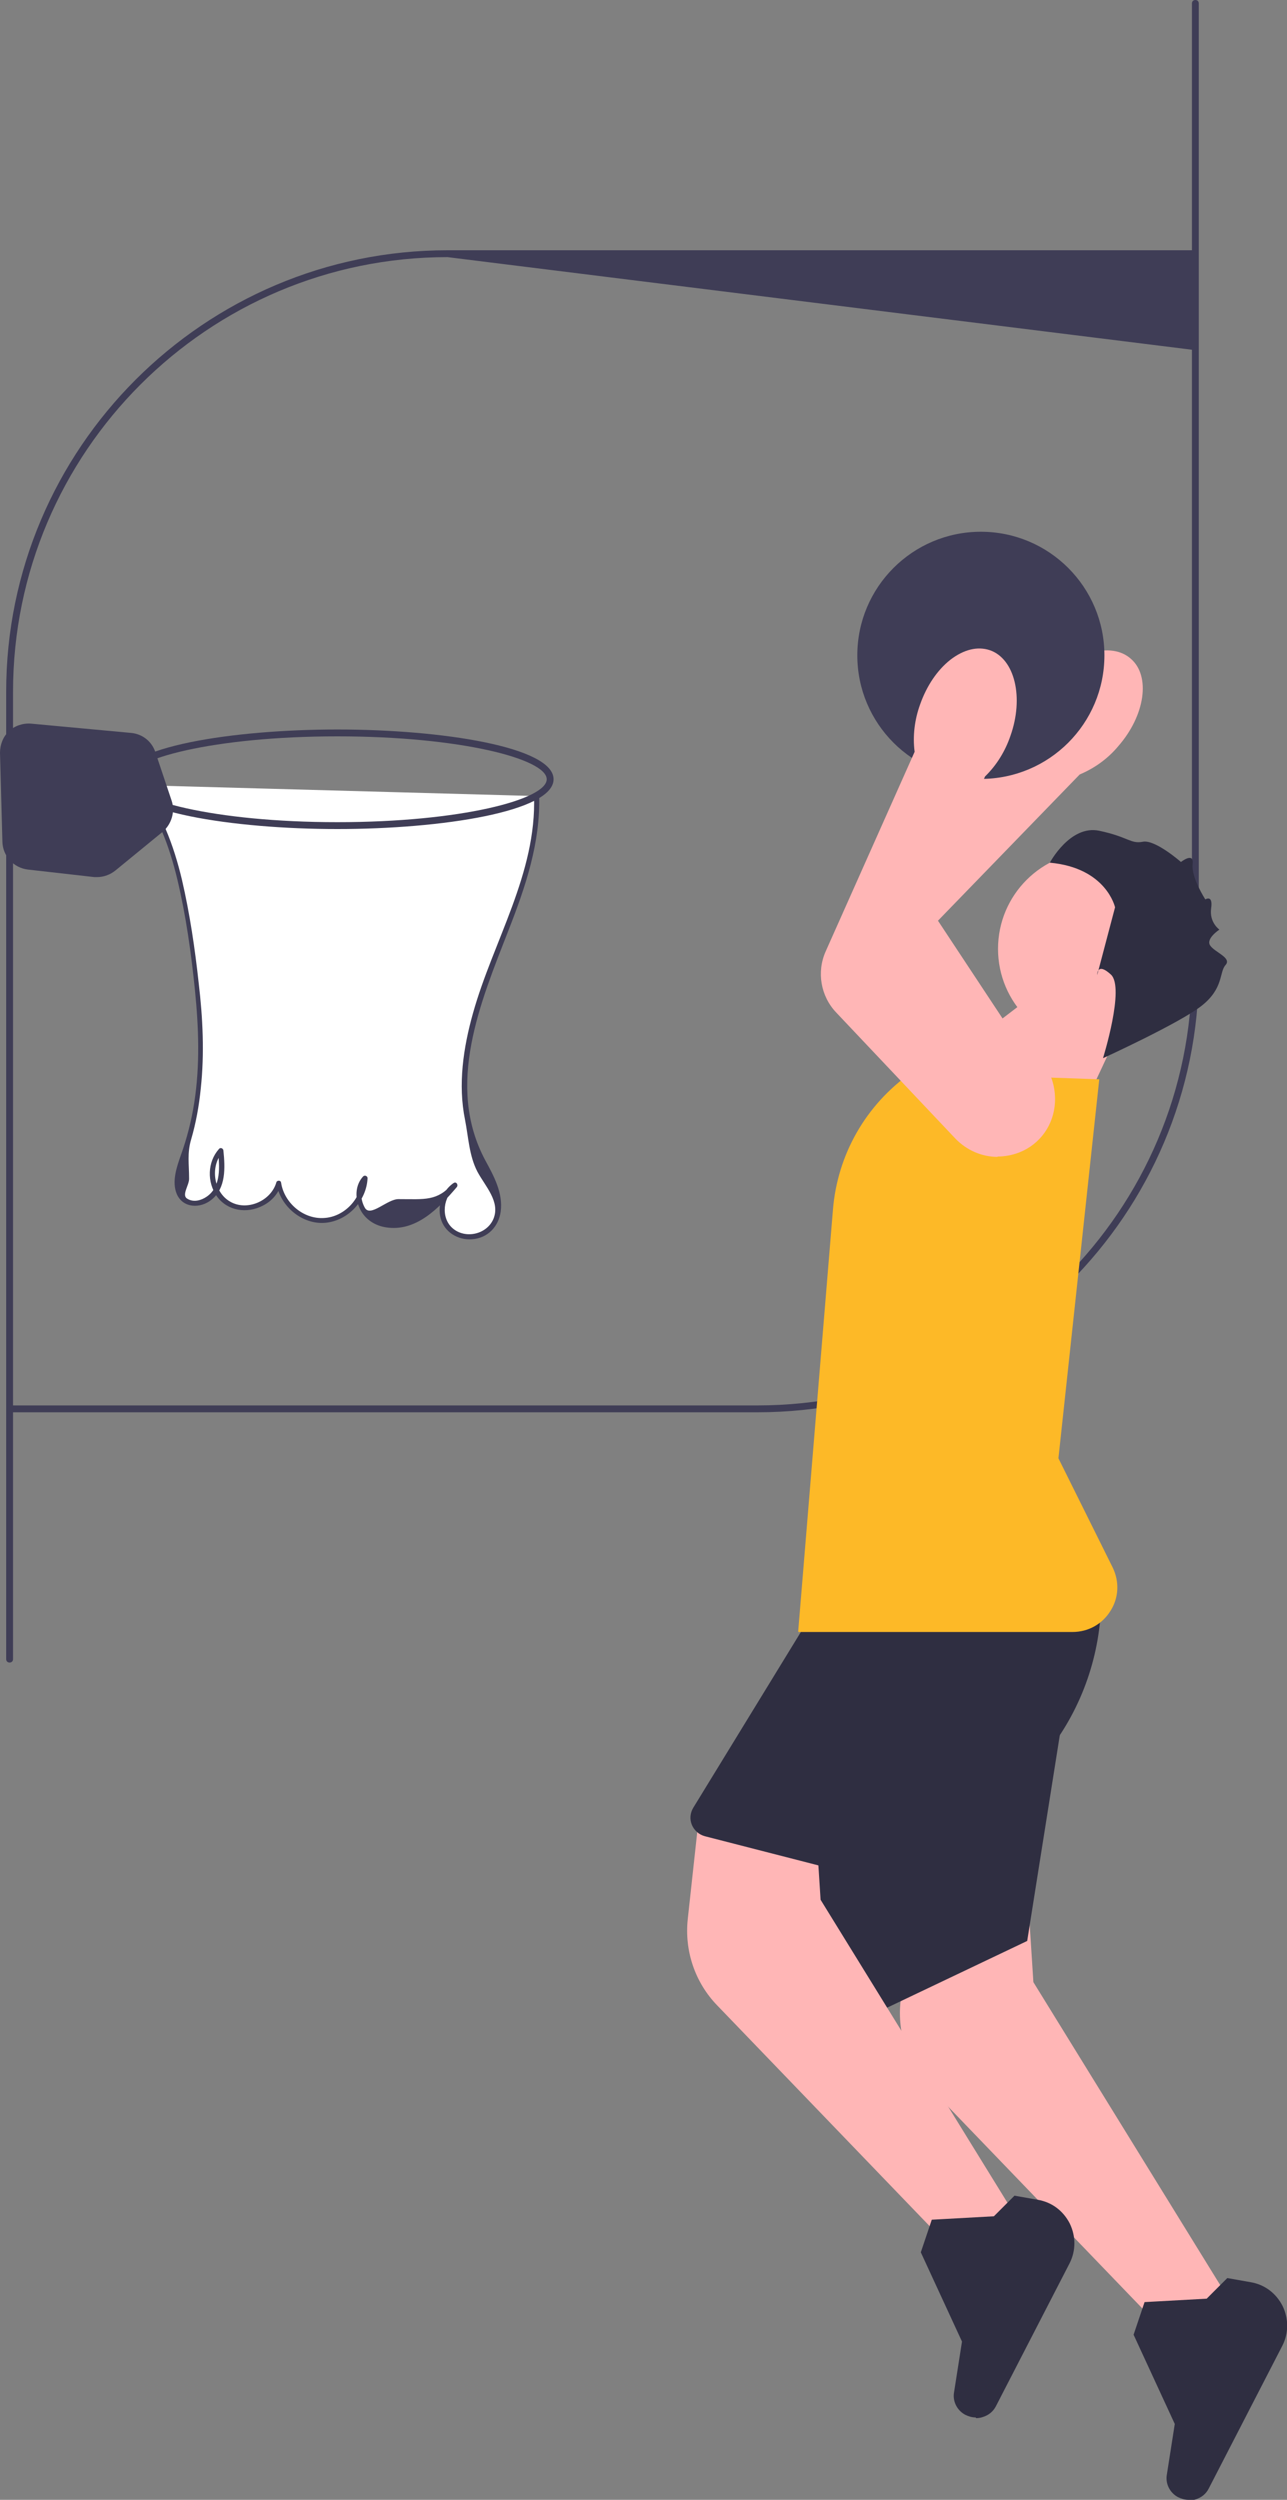 <?xml version="1.0" encoding="UTF-8"?>
<svg id="Layer_1" data-name="Layer 1" xmlns="http://www.w3.org/2000/svg" version="1.1" viewBox="0 0 375 728.2">
  <rect x="0" y="0" width="375" height="728.2" fill="#808080" stroke="none"/>
  <defs>
    <style>
      .cls-1 {
        fill: #ffb6b6;
      }

      .cls-1, .cls-2, .cls-3, .cls-4, .cls-5 {
        stroke-width: 0px;
      }

      .cls-2 {
        fill: #3f3d56;
      }

      .cls-3 {
        fill: #fdb927;
      }

      .cls-4 {
        fill: #2f2e41;
      }

      .cls-5 {
        fill: #fff;
      }
    </style>
  </defs>
  <path class="cls-2" d="M2.8,484.3c-.6,0-1-.4-1-1V201.5c0-70.9,57.7-128.6,128.6-128.6h217.1c.6,0,1,.4,1,1s-.4,28-1,28l-217.1-27C60.6,74.9,3.8,131.7,3.8,201.5v281.8c0,.6-.4,1-1,1Z"/>
  <path class="cls-2" d="M348.3,0c.6,0,1,.4,1,1v281.8c0,70.9-57.7,128.6-128.6,128.6H3.6c-.6,0-1-.4-1-1s.4-1,1-1h217.1c69.8,0,126.6-56.8,126.6-126.6V1c0-.6.4-1,1-1h0Z"/>
  <path class="cls-1" d="M247.6,267.3c0-4.3,1.7-8.5,5-11.7l45.6-44.4c1.2-4.5,3.5-8.8,6.6-12.2,3.8-4.3,8.4-7.5,13-8.8,4.7-1.4,8.9-.8,11.7,1.7,5.8,5,4.2,16.5-3.7,25.5-3,3.6-6.9,6.4-11.2,8.2l-41.3,42.6,22.8,34.5c4.4,5.1,5.4,12.3,2.5,18.5-2.8,6-8.6,9.8-15.1,9.8-7,0-13.2-4.2-15.8-10.7l-18.7-46.9c-.8-2-1.2-4-1.2-6.1Z"/>
  <circle class="cls-2" cx="285.8" cy="190.9" r="36"/>
  <g>
    <polygon class="cls-1" points="304.5 287.2 277.7 307.7 311.7 331 328.8 294.5 304.5 287.2"/>
    <circle class="cls-1" cx="319.2" cy="276.4" r="28.4"/>
    <path class="cls-4" d="M321.4,308.2s6.4-20.5,2.3-24.3-4,.1-4,.1l5.2-19.7s-2.5-11.5-19-13c0,0,5.9-11.1,14.4-9.3,8.5,1.8,9.1,3.9,12.7,3.2,3.6-.7,11.1,5.9,11.1,5.9,0,0,3.9-3.1,3.4.7-.4,3.9,3.7,10.2,3.7,10.2,0,0,2.3-1.5,1.7,2.6-.6,4.1,2.4,6.2,2.4,6.2,0,0-4,2.6-2.7,4.6,1.3,2,6.4,3.6,4.5,5.7s-.5,6.8-7,11.9-28.6,15.2-28.6,15.2h0Z"/>
  </g>
  <path class="cls-1" d="M338.2,678l-.2-.2-67-69.6c-6.5-6.7-9.6-15.9-8.6-25.2l3.5-32.1,33.9,6.2,1.3,20.3,57,92.4-19.9,8.4Z"/>
  <path class="cls-4" d="M346.3,728.2c-1.1,0-2.1-.3-3.1-.8-2.4-1.3-3.7-4-3.2-6.6l2.3-14.7-12-26,3.2-9.5,18.1-1,6-6,6.8,1.2c4.1.7,7.4,3.2,9.3,6.9,1.8,3.7,1.8,7.9,0,11.5l-21.5,41.7c-.8,1.6-2.2,2.7-3.9,3.2-.6.2-1.2.3-1.9.3Z"/>
  <polygon class="cls-4" points="312.3 483.4 299.3 565.4 236.3 595.4 226.3 515.4 312.3 483.4"/>
  <path class="cls-1" d="M276.2,654l-.2-.2-67-69.6c-6.5-6.7-9.6-15.9-8.6-25.2l3.5-32.1,33.9,6.2,1.3,20.3,57,92.4-19.9,8.4Z"/>
  <path class="cls-4" d="M284.3,704.2c-1.1,0-2.1-.3-3.1-.8-2.4-1.3-3.7-4-3.2-6.6l2.3-14.7-12-26,3.2-9.5,18.1-1,6-6,6.8,1.2c4.1.7,7.4,3.2,9.3,6.9,1.8,3.7,1.8,7.9,0,11.5l-21.5,41.7c-.8,1.6-2.2,2.7-3.9,3.2-.6.2-1.2.3-1.9.3Z"/>
  <path class="cls-4" d="M240.6,455.9l-7,19.1-31.6,51.6c-.9,1.5-1.1,3.3-.4,5,.7,1.6,2,2.8,3.8,3.3l69.7,17.9,32.3-45.3c9.2-12.9,14-28.8,13.4-44.6l-80.2-6.9h0Z"/>
  <path class="cls-3" d="M312.6,475.4h-80v-.5s10.1-122.5,10.1-122.5c1.3-16.1,9.6-30.6,22.8-39.9h.1c0,0,54.7,1.9,54.7,1.9l-11.9,110.4,15.8,31.8c2,4.1,1.8,8.8-.6,12.6-2.4,3.9-6.5,6.2-11.1,6.2Z"/>
  <path class="cls-1" d="M290.7,337c-4.6,0-9-1.9-12.3-5.3l-34.7-36.7c-4.6-4.8-5.8-11.9-3.1-17.9l25.9-58.1c-.6-4.6,0-9.4,1.6-13.8,1.9-5.4,5-10,8.8-13,3.9-3,7.9-4,11.5-2.8,7.3,2.5,10,13.8,6,25-1.5,4.4-4,8.5-7.4,11.8l-22.7,54.9,33.9,23.6c6,3.1,9.5,9.4,9.2,16.3-.3,6.6-4.3,12.3-10.4,14.7-2.1.8-4.2,1.2-6.4,1.2Z"/>
  <path class="cls-5" d="M40.1,228.7c8.8,10.5,12.2,24.4,14.5,37.8.9,4.9,1.6,9.9,2.2,14.8,2.4,18.5,3.2,37.8-3.3,55.3-1.6,4.4-3.3,10.4.6,13.1,3.1,2.1,7.6,0,9.3-3.4s1.4-7.3,1-11.1c-4.1,4.4-2.8,12.6,2.4,15.5s12.9-.2,14.5-6.1c.8,6.2,6.9,11.2,13.2,10.9,6.2-.4,11.7-6,11.9-12.3-3.2,3.4-1.6,9.7,2.4,12.2,4,2.5,9.4,1.8,13.5-.5,4.1-2.3,7.3-6,10.4-9.6-4,2.5-5,8.8-1.9,12.4s9.5,3.5,12.5-.2c2.5-3,2.5-7.5,1.3-11.2-1.2-3.7-3.4-7-5.1-10.6-7.7-16.2-3.2-35.5,3.2-52.2s14.5-33.7,13.8-51.6"/>
  <path class="cls-2" d="M39.5,229.2c6.4,7.8,9.9,17.4,12.2,27.1,2.5,10.5,4,21.3,5.1,32.1,1.1,10.9,1.5,21.9-.2,32.8-.8,5.2-2.1,10.3-3.9,15.3-1.2,3.4-2.7,7.7-1.2,11.3,1.8,4.2,6.9,4.3,10.1,1.7,4.3-3.4,4-9.4,3.5-14.3,0-.6-.8-1.1-1.3-.5-3.4,3.8-3.5,9.7-.6,13.8,3.1,4.3,8.8,5.1,13.4,2.7,2.6-1.3,4.6-3.6,5.4-6.4h-1.4c1,6.6,7.5,12,14.2,11.4,6.6-.6,12-6.4,12.3-13,0-.6-.8-1-1.3-.5-2.2,2.4-2.4,5.9-1.2,8.8,1.3,3.3,4.2,5.4,7.7,6,8.9,1.5,15.6-5.6,20.8-11.7.5-.6-.1-1.7-.9-1.2-3.3,2.2-4.8,6.5-3.8,10.3,1.1,4,5,6.4,9.1,6.1,4.6-.3,7.8-3.7,8.4-8.1.7-5.4-2-10.3-4.5-14.9-11.7-21.9-1.4-46,6.8-67.1,4.9-12.5,9.3-25.5,8.9-39.1,0-1-1.5-1-1.5,0,.8,22.6-11.9,42.3-17.8,63.4-2.8,10-4.4,20.7-2.3,31,1,5.1,1.2,10.5,3.6,15.1,2.3,4.3,6.7,8.7,4.7,13.7-1.9,4.6-8.2,6-11.9,2.8-3.6-3.1-2.8-9.4,1-11.9l-.9-1.2c-4.6,5.3-8.2,4.6-15.9,4.6-3.3,0-8.2,5.4-9.8,2.5-1.4-2.5-1.5-5.8.5-8l-1.3-.5c-.2,5.9-5.2,11.2-11.1,11.5-6,.4-11.6-4.4-12.5-10.3-.1-.8-1.3-.7-1.4,0-1.6,5.4-8.6,8.4-13.5,5.5-4.8-2.8-5.8-10.2-2.2-14.3l-1.3-.5c.5,4.5,1,10.5-3.3,13.4-1.6,1.1-3.8,1.7-5.6.6-1.8-1,.5-3.9.5-5.8,0-4.3-.6-7.5.6-11.5,1.4-4.8,2.3-9.8,2.8-14.8,1.1-10.2.6-20.6-.6-30.7-1.1-10.1-2.6-20.3-4.9-30.2-2.4-10-6-19.9-12.7-27.9-.6-.7-1.7.3-1.1,1.1h0s0,0,0,0Z"/>
  <path class="cls-2" d="M98.3,241.5c-30.5,0-63-5.1-63-14.5s32.5-14.5,63-14.5,63,5.1,63,14.5-32.5,14.5-63,14.5ZM98.3,214.5c-35.9,0-61,6.6-61,12.5s25.1,12.5,61,12.5,61-6.6,61-12.5-25.1-12.5-61-12.5Z"/>
  <path class="cls-2" d="M28.4,255.5c-.3,0-.6,0-.9,0l-19.4-2.2c-4.1-.5-7.3-3.9-7.4-8.1L0,219.3c0-2.4.9-4.7,2.6-6.3,1.7-1.6,4.1-2.4,6.5-2.2l29.1,2.7c3.3.3,6.1,2.5,7.1,5.7l4.7,14c1.1,3.2,0,6.9-2.6,9.1l-13.8,11.3c-1.5,1.2-3.4,1.9-5.3,1.9Z"/>
</svg>